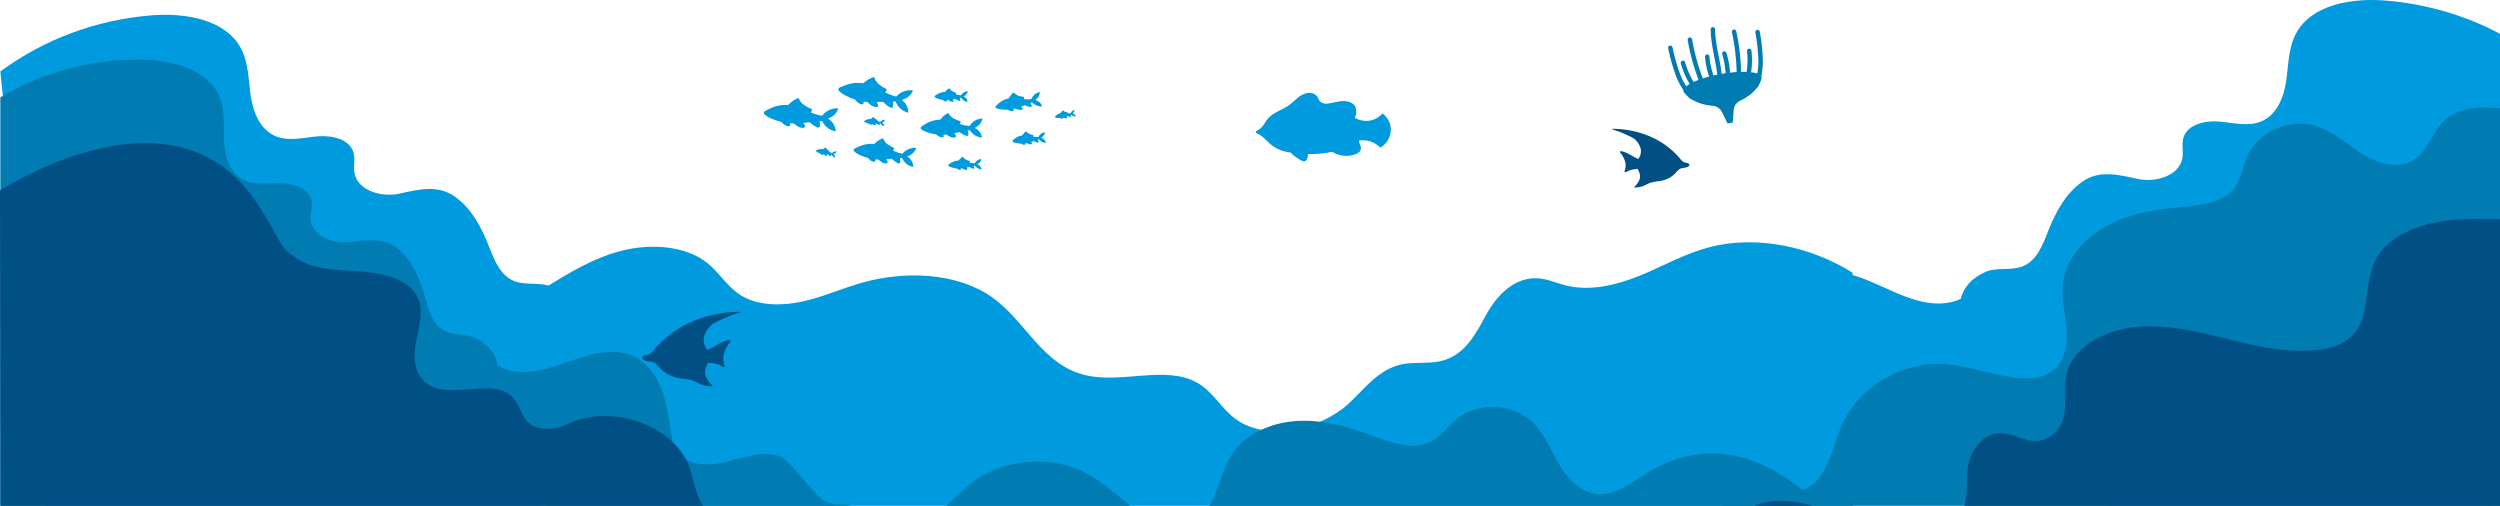 <svg width="1122" height="227" viewBox="0 0 1122 227" fill="none" xmlns="http://www.w3.org/2000/svg">
<g clip-path="url(#clip0_281_1182)">
<path d="M258.549 140.74C264.424 143.55 271.453 143.27 277.765 141.57C293.55 137.32 308.638 124.72 324.226 129.57C338.451 134.02 343.754 150.33 347.102 164.35C348.007 168.14 348.984 172.08 351.615 175.02C357.428 181.52 368.253 180.29 376.572 177.28C384.891 174.27 393.657 169.98 402.267 172.17C408.391 173.73 414.142 178.5 420.246 176.89C422.429 176.31 424.332 174.94 426.485 174.44C432.724 173.04 438.048 178.79 440.876 184.28C443.705 189.77 446.2 196.28 452.086 198.59L23.293 256.45L0.146 32.09C19.828 17.576 43.442 8.82 68.162 6.87C83.282 5.7 101.219 8.72 108.124 21.71C111.607 28.24 111.451 35.92 112.543 43.18C113.635 50.44 116.806 58.35 123.836 61.18C129.701 63.57 136.366 61.71 142.709 61.18C149.052 60.65 156.862 62.49 158.619 68.38C159.503 71.38 158.556 74.54 159.076 77.58C160.459 85.51 171.087 88.69 179.239 86.9C188.338 84.9 196.584 82.9 204.102 88.23C211.62 93.56 216.05 101.96 219.346 110.35C221.779 116.56 224.452 123.69 230.857 126.19C236.202 128.27 242.639 126.36 247.807 128.81C253.287 131.43 257.103 135.02 258.549 140.74Z" fill="#009ADE"/>
<path d="M879.995 134.1C874.13 136.92 867.101 136.64 860.789 134.94C845.004 130.69 829.916 118.09 814.328 122.94C800.103 127.39 794.8 143.7 791.452 157.72C790.547 161.5 789.559 165.45 786.928 168.39C781.126 174.89 770.343 173.66 761.972 170.65C753.601 167.64 744.887 163.34 736.277 165.54C730.152 167.09 724.391 171.87 718.288 170.25C716.114 169.68 714.211 168.31 712.048 167.81C705.809 166.41 700.485 172.15 697.657 177.64C694.829 183.13 692.333 189.64 686.447 191.96L1115.25 249.79L1138.39 25.44C1118.71 10.929 1095.1 2.176 1070.38 0.23C1055.27 -0.93 1037.33 2.09 1030.43 15.07C1026.95 21.61 1027.1 29.29 1026.01 36.55C1024.92 43.81 1021.75 51.71 1014.72 54.55C1008.85 56.93 1002.19 55.08 995.845 54.55C989.502 54.02 981.692 55.87 979.935 61.76C979.051 64.76 979.997 67.92 979.467 70.95C978.095 78.89 967.467 82.07 959.315 80.28C950.216 78.28 941.97 76.28 934.452 81.61C926.934 86.94 922.504 95.33 919.208 103.72C916.764 109.94 914.102 117.07 907.697 119.56C902.352 121.64 895.915 119.73 890.747 122.19C885.267 124.79 881.451 128.39 879.995 134.1Z" fill="#009ADE"/>
<path d="M766.86 111.03C755.879 113.95 746.292 119.49 735.966 123.71C725.64 127.93 713.63 130.87 702.597 128.07C698.5 127.07 694.642 125.22 690.368 124.92C679.304 124.13 671.339 133.24 666.847 141.51C662.355 149.78 657.488 159.44 646.819 162.01C641.173 163.37 635.007 162.34 629.298 163.49C618.535 165.67 612.473 174.59 605.069 181.31C592.425 192.8 568.674 198.36 554.585 188.09C547.919 183.24 544.498 175.75 537.094 171.67C523.035 163.9 503.424 172.27 487.109 168.37C467.59 163.7 460.561 144.24 445.192 133.37C429.594 122.37 406.177 121.37 386.742 126.92C377.778 129.48 369.366 133.29 360.205 135.31C351.044 137.33 340.51 137.31 332.857 132.76C326.368 128.88 323.02 122.42 317.259 117.88C307.557 110.28 292.199 109.24 279.325 112.45C266.452 115.66 255.409 122.45 244.729 129.09V246.89L831.424 251.28V122.41C813.32 110.94 788.645 105.23 766.86 111.03Z" fill="#009ADE"/>
<path d="M223.298 164.04C228.341 167.09 234.736 167.44 240.57 166.45C255.221 163.97 270.008 153.89 283.63 159.64C296.108 164.88 299.321 180.06 301.027 193C301.484 196.49 302.004 200.14 304.146 203C308.784 209.37 318.631 209.18 326.441 207.19C334.25 205.2 342.548 202.06 350.118 204.79C355.494 206.72 367.556 226.79 373.224 225.87C375.303 225.53 374.513 232.15 376.551 231.87C382.27 231.14 385.743 233.31 387.781 238.51C389.82 243.71 394.894 245.57 399.989 248.19H0.146V43.7C19.267 32.292 41.4 26.421 63.899 26.79C77.656 27.04 93.566 31.31 98.588 43.63C101.125 49.82 100.262 56.74 100.574 63.4C100.886 70.06 103.018 77.45 109.091 80.64C114.165 83.29 120.352 82.19 126.134 82.25C131.915 82.31 138.789 84.65 139.829 90.12C140.349 92.87 139.194 95.67 139.382 98.46C139.891 105.74 149.187 109.53 156.716 108.62C165.118 107.62 172.75 106.51 179.031 111.96C185.312 117.41 188.535 125.38 190.74 133.24C192.362 139.06 194.109 145.72 199.651 148.53C204.279 150.86 210.279 149.69 214.709 152.36C219.409 155.23 222.528 158.76 223.298 164.04Z" fill="#007CB2"/>
<path d="M1096.38 54.82C1091.18 60.02 1089.33 68.07 1082.99 71.9C1076.08 76.07 1066.86 73.33 1060.01 69.03C1053.17 64.73 1047.14 58.93 1039.36 56.55C1027.52 52.91 1013.37 59.21 1008.51 70.24C1006.51 74.82 1005.95 80.04 1002.97 84.1C997.706 91.28 987.245 92.18 978.146 93.01C966.708 94.01 954.999 96.09 945.006 101.63C935.013 107.17 926.851 116.71 925.748 127.75C925.062 134.58 927.059 141.38 927.547 148.22C928.036 155.06 926.508 162.77 920.768 166.81C916.608 169.7 911.159 170.09 906.064 169.65C894.574 168.65 883.634 163.99 872.113 163.4C852.865 162.4 833.638 174.18 826.359 191.4C821.888 201.99 820.058 215.95 808.911 219.92C803.347 221.92 797.191 220.5 791.233 220.66C784.644 220.947 778.297 223.132 773.016 226.932C767.735 230.732 763.763 235.972 761.618 241.97L1133.23 251.97V50.56C1120.6 47.82 1105.3 45.76 1096.38 54.82Z" fill="#007CB2"/>
<path d="M739.366 212.23C733.127 216.11 726.888 221.04 719.453 221.74C711.321 222.49 704.354 216.06 700.236 209.28C696.118 202.5 693.436 194.7 687.581 189.22C678.691 180.87 663.062 180.39 653.62 188.22C649.699 191.46 646.767 195.88 642.181 198.22C634.123 202.37 624.348 198.68 615.832 195.49C605.079 191.49 593.703 188.28 582.192 188.93C570.681 189.58 558.931 194.6 552.806 203.99C549.011 209.8 547.607 216.73 544.872 223.06C542.137 229.39 537.198 235.64 530.158 236.77C525.115 237.57 520.03 235.56 515.694 232.97C505.888 227.13 498.276 218.26 488.242 212.77C471.49 203.6 448.811 205.83 434.325 218.06C425.393 225.61 417.261 237.3 405.438 236.06C399.553 235.44 394.686 231.53 389.321 229.12C383.295 226.544 376.604 225.769 370.114 226.894C363.625 228.019 357.637 230.993 352.926 235.43L680.542 404.43L808.942 219.88C798.866 211.96 771.861 192.17 739.366 212.23Z" fill="#007CB2"/>
<path d="M1131.61 278.23L1122.82 98.42C1112.13 98.16 1101.27 97.92 1090.94 100.28C1080.61 102.64 1070.75 108.06 1066.33 116.28C1059.44 129.13 1066.02 147.35 1049.62 154.68C1047.53 155.58 1045.32 156.218 1043.06 156.58C1028.2 159.11 1013.25 155.52 998.861 151.96C985.624 148.68 971.939 145.36 958.255 146.78C944.57 148.2 930.771 155.65 927.673 167.03C925.593 174.59 928.484 182.64 925.115 190.14C924.025 192.549 922.215 194.592 919.915 196.01C911.711 201.01 905.69 194.67 898.432 194.41C889.427 194.09 883.874 202.93 883.094 210.53C882.314 218.13 883.677 226.42 878.935 232.9C872.904 241.07 859.281 242.76 848.301 240.23C837.32 237.7 827.784 231.99 817.313 228.23C806.842 224.47 794 222.85 784.62 228.3C777.986 232.16 774.43 238.75 768.96 243.74C758.437 253.33 740.208 256.08 726.42 250.17C723.414 248.88 720.004 247.17 716.915 248.32C714.981 249.03 713.796 250.68 712.548 252.11C705.394 260.24 691.283 263.34 680.313 259.18C673.668 256.64 667.242 251.66 660.191 253.18C656.032 254.09 652.996 257.11 648.93 258.18C639.405 260.66 630.285 251.61 620.386 252.58C616.081 253 612.389 255.26 608.459 256.79H608.396C606.605 257.458 604.686 257.751 602.767 257.649C600.848 257.547 598.974 257.053 597.27 256.2C559.835 237.43 541.461 252.44 534.754 252.75C526.903 253.11 519.489 255.75 512.127 258.04C509.215 258.96 506.127 259.85 503.059 259.46C496.685 258.65 493.004 252.91 487.368 250.27C473.195 243.63 453.843 258.54 440.294 251.03C437.07 249.24 434.856 246.44 432.266 244.03C425.871 238.03 415.982 234.28 406.738 236.14C400.208 237.46 394.863 241.31 388.988 244.07C383.113 246.83 375.47 248.41 369.927 245.18C365.134 242.38 363.501 236.84 358.863 233.85C348.6 227.22 332.545 237.25 321.262 231.93C312.475 227.79 312.267 217.45 309.273 209.32C302.628 191.24 274.958 180.91 254.94 190.21C251.768 191.771 248.239 192.541 244.677 192.45C233.509 191.94 234.903 182.73 229.61 177.82C220.896 169.76 203.26 179 192.633 172.82C185.645 168.74 185.354 160.14 186.799 153.06C188.244 145.98 190.574 138.28 186.57 131.95C181.974 124.67 170.972 122.41 161.291 121.79C151.61 121.17 141.014 121.17 133.319 116.1C124.543 110.32 127.808 110.52 116.047 92.2C81.805 38.81 14.485 76.65 0 85.4L0.291 277.3H582.421C582.657 277.612 582.918 277.906 583.201 278.18L1131.61 278.23Z" fill="#005085"/>
<path d="M790.609 34.64C790.11 32.11 781.854 31.47 772.162 33.22C762.471 34.97 755.015 38.44 755.525 40.97C755.615 41.33 755.827 41.65 756.128 41.88C757.396 43.5 760.869 46.8 768.606 47.48C769.489 47.545 770.338 47.832 771.068 48.313C771.798 48.794 772.384 49.452 772.765 50.22L775.334 55.42L776.498 55.21L777.663 54.99L778.1 49.26C778.164 48.417 778.456 47.605 778.946 46.903C779.437 46.202 780.109 45.635 780.897 45.26C787.874 41.93 789.871 37.64 790.432 35.69C790.613 35.369 790.676 34.999 790.609 34.64Z" fill="#007CB2"/>
<path d="M788.146 38.35C789.637 34.553 790.32 30.506 790.152 26.45C789.988 22.405 789.536 18.376 788.801 14.39" stroke="#007CB2" stroke-width="2" stroke-linecap="round" stroke-linejoin="round"/>
<path d="M759.269 43.55C756.45 40.526 754.29 36.99 752.916 33.15C751.554 29.32 750.456 25.409 749.63 21.44" stroke="#007CB2" stroke-width="2" stroke-linecap="round" stroke-linejoin="round"/>
<path d="M761.213 40.28C758.517 36.617 756.518 32.524 755.307 28.19" stroke="#007CB2" stroke-width="2" stroke-linecap="round" stroke-linejoin="round"/>
<path d="M764.905 39.55C761.874 32.57 759.699 25.274 758.427 17.81" stroke="#007CB2" stroke-width="2" stroke-linecap="round" stroke-linejoin="round"/>
<path d="M768.856 36.29C767.388 32.822 766.49 29.154 766.194 25.42" stroke="#007CB2" stroke-width="2" stroke-linecap="round" stroke-linejoin="round"/>
<path d="M784.121 36.15C785.256 31.796 785.576 27.282 785.067 22.82" stroke="#007CB2" stroke-width="2" stroke-linecap="round" stroke-linejoin="round"/>
<path d="M780.398 36.75C780.596 29.192 779.877 21.638 778.256 14.24" stroke="#007CB2" stroke-width="2" stroke-linecap="round" stroke-linejoin="round"/>
<path d="M775.49 35.09C775.559 31.345 775.015 27.613 773.878 24.03" stroke="#007CB2" stroke-width="2" stroke-linecap="round" stroke-linejoin="round"/>
<path d="M771.862 35.52C771.508 28 768.742 20.7 768.742 13.17" stroke="#007CB2" stroke-width="2" stroke-linecap="round" stroke-linejoin="round"/>
<path d="M371.57 53.23C372.684 52.885 373.693 52.282 374.509 51.475C375.324 50.668 375.922 49.681 376.249 48.6C374.67 48.512 373.097 48.859 371.716 49.6C370.632 50.175 369.697 50.978 368.981 51.95C367.246 51.674 365.557 51.176 363.958 50.47C364.123 49.984 364.314 49.507 364.53 49.04C363.223 48.551 361.985 47.902 360.849 47.11C359.708 46.305 358.842 45.191 358.364 43.91C356.595 44.625 355.016 45.715 353.747 47.1C351.145 46.923 348.539 47.377 346.167 48.42C345.22 48.84 344.316 49.35 343.38 49.8C343.234 49.874 343.108 49.981 343.014 50.111C342.919 50.241 342.858 50.391 342.836 50.548C342.813 50.706 342.83 50.866 342.885 51.016C342.94 51.166 343.031 51.301 343.151 51.41C344.066 52.165 345.098 52.779 346.208 53.23C347.667 53.864 349.181 54.376 350.731 54.76C350.951 55.024 351.187 55.275 351.439 55.51C352.087 56.129 352.926 56.529 353.83 56.65C354.026 56.682 354.227 56.65 354.402 56.56C354.725 56.35 354.683 55.88 354.589 55.51C354.585 55.46 354.585 55.41 354.589 55.36C355.026 55.36 355.453 55.41 355.889 55.41H356.326C356.839 55.898 357.404 56.334 358.01 56.71C358.773 57.193 359.679 57.421 360.589 57.36C360.788 57.356 360.98 57.285 361.13 57.16C361.4 56.9 361.265 56.45 361.13 56.16C360.995 55.87 360.766 55.48 360.569 55.16L363.397 54.87C364.297 55.73 365.323 56.458 366.444 57.03C366.623 57.157 366.834 57.235 367.056 57.256C367.277 57.277 367.5 57.241 367.702 57.15C367.849 57.008 367.958 56.834 368.018 56.642C368.078 56.45 368.087 56.246 368.045 56.05C368.001 55.506 367.921 54.965 367.806 54.43C368.211 54.43 368.617 54.38 369.012 54.38C369.466 55.345 370.109 56.218 370.905 56.95C372.065 57.983 373.508 58.677 375.064 58.95C375.026 57.791 374.687 56.66 374.076 55.661C373.466 54.662 372.604 53.826 371.57 53.23Z" fill="#009ADE"/>
<path d="M404.711 44.84C405.849 44.58 406.904 44.056 407.783 43.313C408.662 42.571 409.339 41.632 409.754 40.58C408.188 40.361 406.59 40.576 405.147 41.2C404.027 41.697 403.033 42.424 402.236 43.33C400.528 42.926 398.884 42.304 397.349 41.48C397.557 41.007 397.785 40.547 398.035 40.1C396.773 39.511 395.595 38.769 394.531 37.89C393.456 37.007 392.684 35.832 392.316 34.52C390.489 35.09 388.823 36.059 387.449 37.35C384.871 36.972 382.235 37.227 379.785 38.09C378.808 38.43 377.862 38.88 376.895 39.25C376.742 39.312 376.608 39.409 376.502 39.532C376.396 39.654 376.323 39.799 376.287 39.955C376.251 40.11 376.255 40.272 376.297 40.426C376.34 40.58 376.42 40.722 376.531 40.84C377.374 41.641 378.338 42.315 379.39 42.84C380.795 43.58 382.263 44.202 383.778 44.7C383.973 44.985 384.188 45.255 384.423 45.51C385.016 46.176 385.82 46.636 386.711 46.82C386.902 46.865 387.103 46.847 387.283 46.77C387.626 46.59 387.616 46.12 387.553 45.77V45.61C387.979 45.67 388.406 45.72 388.843 45.75H389.279C389.751 46.274 390.277 46.75 390.85 47.17C391.571 47.707 392.454 48.005 393.366 48.02C393.563 48.031 393.759 47.974 393.917 47.86C394.219 47.61 394.115 47.16 393.969 46.81C393.824 46.46 393.667 46.1 393.491 45.75L396.34 45.68C397.163 46.605 398.127 47.404 399.199 48.05C399.574 48.28 400.063 48.49 400.437 48.28C400.596 48.148 400.72 47.981 400.796 47.793C400.872 47.604 400.899 47.401 400.874 47.2C400.87 46.655 400.835 46.111 400.77 45.57C401.175 45.57 401.581 45.57 401.976 45.57C402.346 46.566 402.915 47.483 403.65 48.27C404.714 49.397 406.093 50.206 407.622 50.6C407.658 49.485 407.412 48.378 406.905 47.375C406.397 46.372 405.645 45.502 404.711 44.84Z" fill="#009ADE"/>
<path d="M407.164 70.16C408.108 69.895 408.969 69.412 409.674 68.753C410.379 68.094 410.906 67.279 411.209 66.38C409.886 66.261 408.555 66.508 407.372 67.09C406.453 67.554 405.651 68.206 405.022 69C403.58 68.727 402.182 68.273 400.863 67.65C401.015 67.245 401.188 66.848 401.383 66.46C400.297 66.018 399.274 65.447 398.336 64.76C397.397 64.06 396.698 63.106 396.329 62.02C394.823 62.577 393.471 63.46 392.377 64.6C390.198 64.39 387.999 64.71 385.982 65.53C385.171 65.86 384.402 66.27 383.611 66.63C383.485 66.686 383.375 66.771 383.29 66.878C383.206 66.985 383.15 67.109 383.127 67.242C383.105 67.374 383.116 67.509 383.161 67.636C383.205 67.763 383.282 67.878 383.383 67.97C384.118 68.624 384.957 69.16 385.868 69.56C387.075 70.124 388.331 70.586 389.622 70.94C389.802 71.171 389.997 71.391 390.204 71.6C390.733 72.13 391.426 72.481 392.18 72.6C392.342 72.631 392.51 72.61 392.658 72.54C392.939 72.37 392.918 71.97 392.845 71.67C392.845 71.62 392.845 71.58 392.845 71.53C393.209 71.53 393.573 71.59 393.885 71.6H394.249C394.671 72.019 395.134 72.398 395.632 72.73C396.264 73.147 397.019 73.358 397.785 73.33C397.951 73.332 398.112 73.279 398.242 73.18C398.471 72.96 398.367 72.58 398.242 72.29C398.117 72 397.951 71.71 397.795 71.43L400.176 71.24C400.911 71.981 401.756 72.615 402.682 73.12C402.809 73.25 402.978 73.335 403.161 73.36C403.345 73.385 403.531 73.35 403.691 73.258C403.85 73.167 403.972 73.026 404.036 72.859C404.1 72.692 404.104 72.509 404.045 72.34C404.023 71.881 403.971 71.423 403.889 70.97H404.928C405.277 71.793 405.793 72.541 406.447 73.17C407.393 74.065 408.582 74.686 409.878 74.96C409.87 74.007 409.618 73.071 409.144 72.234C408.671 71.397 407.991 70.685 407.164 70.16Z" fill="#009ADE"/>
<path d="M437.444 57.41C438.344 57.03 439.134 56.444 439.745 55.703C440.356 54.962 440.769 54.089 440.949 53.16C439.766 53.196 438.613 53.524 437.601 54.112C436.588 54.701 435.75 55.53 435.167 56.52C433.693 56.437 432.238 56.161 430.841 55.7C430.945 55.28 431.049 54.87 431.195 54.46C430.06 54.154 428.97 53.71 427.951 53.14C426.924 52.567 426.101 51.71 425.59 50.68C424.176 51.406 422.953 52.431 422.013 53.68C419.817 53.738 417.672 54.326 415.774 55.39C415.025 55.82 414.318 56.33 413.569 56.78C413.456 56.856 413.363 56.958 413.299 57.077C413.235 57.195 413.201 57.327 413.201 57.46C413.201 57.593 413.235 57.725 413.299 57.843C413.363 57.962 413.456 58.063 413.569 58.14C414.393 58.689 415.297 59.117 416.252 59.41C417.529 59.819 418.841 60.12 420.172 60.31C420.373 60.521 420.592 60.715 420.828 60.89C421.42 61.347 422.149 61.61 422.907 61.64C423.07 61.652 423.231 61.609 423.365 61.52C423.625 61.31 423.542 60.93 423.427 60.63C423.43 60.587 423.43 60.543 423.427 60.5L424.467 60.44L424.831 60.39C425.303 60.755 425.811 61.073 426.349 61.34C427.031 61.676 427.808 61.792 428.564 61.67C428.729 61.654 428.881 61.579 428.99 61.46C429.198 61.22 429.042 60.85 428.876 60.59C428.71 60.33 428.512 60.04 428.314 59.78L430.654 59.31C431.48 59.955 432.402 60.478 433.389 60.86C433.547 60.948 433.726 60.994 433.909 60.994C434.091 60.994 434.271 60.948 434.429 60.86C434.541 60.73 434.617 60.574 434.65 60.408C434.682 60.242 434.671 60.071 434.616 59.91C434.527 59.461 434.413 59.017 434.273 58.58C434.606 58.53 434.938 58.47 435.313 58.44C435.766 59.217 436.378 59.897 437.112 60.44C438.169 61.21 439.43 61.678 440.751 61.79C440.613 60.856 440.239 59.969 439.663 59.205C439.086 58.442 438.325 57.826 437.444 57.41Z" fill="#009ADE"/>
<path d="M464.667 44.87C465.279 44.471 465.781 43.935 466.129 43.308C466.477 42.681 466.661 41.981 466.664 41.27C465.69 41.481 464.798 41.949 464.085 42.62C463.537 43.152 463.118 43.794 462.858 44.5C461.761 44.645 460.648 44.645 459.551 44.5C459.551 44.18 459.551 43.86 459.634 43.5C458.754 43.423 457.887 43.238 457.055 42.95C456.22 42.655 455.495 42.125 454.976 41.43C454.032 42.159 453.274 43.086 452.761 44.14C451.151 44.468 449.653 45.18 448.404 46.21C447.905 46.62 447.458 47.09 446.969 47.51C446.897 47.58 446.843 47.665 446.811 47.758C446.779 47.851 446.77 47.95 446.786 48.048C446.801 48.145 446.839 48.237 446.898 48.318C446.957 48.398 447.035 48.464 447.125 48.51C447.807 48.812 448.533 49.011 449.277 49.1C450.279 49.243 451.292 49.297 452.303 49.26C452.478 49.392 452.666 49.506 452.865 49.6C453.368 49.868 453.949 49.97 454.518 49.89C454.644 49.878 454.761 49.825 454.851 49.74C455.007 49.55 454.851 49.28 454.768 49.08C454.747 49.052 454.729 49.022 454.716 48.99L455.506 48.8L455.766 48.71C456.163 48.927 456.585 49.098 457.024 49.22C457.571 49.395 458.162 49.395 458.709 49.22C458.829 49.187 458.933 49.112 459 49.01C459.114 48.8 459 48.56 458.782 48.38C458.563 48.2 458.439 48.03 458.251 47.86L459.915 47.21C460.617 47.575 461.37 47.841 462.151 48C462.283 48.044 462.425 48.055 462.563 48.033C462.701 48.01 462.831 47.954 462.941 47.87C463.005 47.758 463.038 47.633 463.038 47.505C463.038 47.377 463.005 47.252 462.941 47.14C462.819 46.817 462.673 46.503 462.504 46.2C462.743 46.11 462.993 46.03 463.232 45.96C463.676 46.475 464.225 46.897 464.844 47.2C465.731 47.639 466.731 47.823 467.724 47.73C467.497 47.049 467.099 46.432 466.566 45.934C466.033 45.435 465.381 45.07 464.667 44.87Z" fill="#009ADE"/>
<path d="M432.516 43.23C433.004 43.025 433.431 42.708 433.761 42.307C434.091 41.906 434.314 41.433 434.409 40.93C433.77 40.95 433.147 41.127 432.6 41.446C432.054 41.765 431.602 42.214 431.289 42.75C430.489 42.703 429.699 42.555 428.939 42.31C429.002 42.08 429.054 41.86 429.137 41.64C428.522 41.476 427.931 41.238 427.38 40.93C426.821 40.624 426.374 40.16 426.1 39.6C425.332 39.999 424.67 40.564 424.166 41.25C422.983 41.28 421.826 41.6 420.808 42.18C420.402 42.41 420.017 42.69 419.612 42.93C419.55 42.971 419.499 43.027 419.464 43.091C419.428 43.156 419.41 43.227 419.41 43.3C419.41 43.373 419.428 43.444 419.464 43.509C419.499 43.573 419.55 43.629 419.612 43.67C420.054 43.968 420.542 44.197 421.057 44.35C421.735 44.57 422.43 44.734 423.137 44.84C423.247 44.951 423.365 45.055 423.49 45.15C423.811 45.401 424.21 45.542 424.624 45.55C424.715 45.557 424.806 45.536 424.884 45.49C425.019 45.38 424.977 45.17 424.884 45.01V44.94H425.477H425.674C425.926 45.143 426.202 45.318 426.496 45.46C426.863 45.643 427.283 45.706 427.691 45.64C427.78 45.627 427.861 45.584 427.92 45.52C428.035 45.39 427.92 45.19 427.858 45.05C427.795 44.91 427.66 44.75 427.556 44.61L428.814 44.36C429.264 44.707 429.765 44.987 430.301 45.19C430.378 45.255 430.476 45.292 430.578 45.295C430.68 45.298 430.78 45.267 430.86 45.206C430.941 45.145 430.996 45.059 431.018 44.963C431.039 44.867 431.025 44.767 430.977 44.68C430.922 44.44 430.859 44.2 430.79 43.96L431.331 43.88C431.581 44.297 431.913 44.664 432.308 44.96C432.883 45.376 433.568 45.625 434.284 45.68C434.225 45.163 434.032 44.667 433.723 44.24C433.414 43.812 433 43.465 432.516 43.23Z" fill="#009ADE"/>
<path d="M467.341 61.81C467.802 61.554 468.189 61.193 468.468 60.759C468.748 60.324 468.911 59.83 468.943 59.32C468.31 59.412 467.713 59.658 467.208 60.037C466.704 60.415 466.309 60.912 466.062 61.48C465.264 61.515 464.464 61.455 463.681 61.3C463.681 61.07 463.743 60.84 463.795 60.61C463.162 60.517 462.543 60.345 461.955 60.1C461.368 59.852 460.872 59.441 460.53 58.92C459.817 59.403 459.227 60.036 458.804 60.77C457.635 60.941 456.527 61.387 455.581 62.07C455.206 62.35 454.853 62.66 454.541 62.95C454.484 62.996 454.439 63.055 454.411 63.121C454.382 63.187 454.37 63.259 454.377 63.33C454.383 63.402 454.406 63.471 454.446 63.532C454.485 63.592 454.539 63.643 454.603 63.68C455.079 63.934 455.596 64.11 456.132 64.2C456.844 64.343 457.568 64.427 458.295 64.45C458.416 64.549 458.545 64.639 458.679 64.72C459.031 64.93 459.442 65.028 459.854 65C459.946 64.99 460.032 64.955 460.104 64.9C460.218 64.78 460.104 64.57 460.104 64.42V64.36C460.291 64.36 460.489 64.3 460.686 64.25H460.873C461.152 64.416 461.448 64.554 461.757 64.66C462.143 64.801 462.566 64.818 462.964 64.71C463.051 64.688 463.127 64.639 463.182 64.57C463.276 64.42 463.182 64.24 463.057 64.1L462.704 63.71L463.931 63.31C464.417 63.606 464.946 63.832 465.501 63.98C465.698 64.03 465.938 64.06 466.073 63.91C466.117 63.83 466.141 63.741 466.141 63.65C466.141 63.559 466.117 63.47 466.073 63.39C465.996 63.154 465.902 62.923 465.792 62.7L466.333 62.56C466.609 62.954 466.962 63.294 467.373 63.56C468 63.919 468.723 64.093 469.452 64.06C469.327 63.544 469.068 63.066 468.699 62.673C468.33 62.279 467.863 61.982 467.341 61.81Z" fill="#009ADE"/>
<path d="M374.107 69.13C374.427 69.065 374.726 68.925 374.976 68.723C375.227 68.521 375.421 68.262 375.542 67.97C375.106 67.9 374.659 67.952 374.253 68.12C373.936 68.25 373.656 68.449 373.432 68.7C372.956 68.571 372.498 68.386 372.069 68.15C372.132 68.02 372.204 67.89 372.277 67.77C371.927 67.599 371.602 67.383 371.31 67.13C371.012 66.88 370.802 66.549 370.707 66.18C370.196 66.331 369.727 66.591 369.334 66.94C368.618 66.822 367.882 66.877 367.192 67.1L366.371 67.41C366.327 67.426 366.288 67.451 366.258 67.485C366.227 67.519 366.206 67.559 366.195 67.603C366.185 67.647 366.186 67.692 366.199 67.735C366.211 67.778 366.235 67.818 366.267 67.85C366.491 68.087 366.755 68.286 367.047 68.44C367.436 68.655 367.843 68.839 368.263 68.99C368.316 69.068 368.375 69.142 368.44 69.21C368.596 69.403 368.816 69.537 369.064 69.59C369.118 69.61 369.177 69.61 369.23 69.59C369.324 69.54 369.324 69.41 369.314 69.31C369.309 69.294 369.309 69.276 369.314 69.26L369.667 69.31H369.792C369.922 69.461 370.068 69.599 370.229 69.72C370.427 69.872 370.671 69.96 370.925 69.97C370.976 69.985 371.031 69.985 371.081 69.97C371.165 69.9 371.081 69.77 371.081 69.67C371.081 69.57 370.998 69.47 370.946 69.37H371.747C371.971 69.632 372.234 69.861 372.527 70.05C372.631 70.12 372.766 70.18 372.87 70.12C372.915 70.083 372.95 70.037 372.974 69.985C372.997 69.933 373.008 69.877 373.005 69.82C373.005 69.67 373.005 69.52 373.005 69.37H373.338C373.436 69.653 373.592 69.915 373.795 70.14C374.069 70.453 374.43 70.685 374.835 70.81C374.867 70.494 374.817 70.175 374.69 69.882C374.563 69.589 374.363 69.331 374.107 69.13Z" fill="#009ADE"/>
<path d="M395.861 55.05C396.171 54.95 396.451 54.778 396.676 54.55C396.901 54.321 397.064 54.043 397.151 53.74C396.758 53.72 396.367 53.797 396.014 53.963C395.661 54.129 395.358 54.38 395.134 54.69C394.645 54.621 394.169 54.487 393.719 54.29L393.875 53.9C393.509 53.762 393.16 53.584 392.835 53.37C392.51 53.15 392.263 52.84 392.128 52.48C391.635 52.685 391.198 52.997 390.849 53.39C390.132 53.348 389.415 53.486 388.77 53.79C388.499 53.91 388.25 54.05 387.99 54.18C387.948 54.2 387.912 54.23 387.885 54.267C387.859 54.304 387.842 54.347 387.837 54.391C387.832 54.436 387.838 54.481 387.856 54.523C387.873 54.565 387.902 54.601 387.938 54.63C388.191 54.836 388.475 55.004 388.78 55.13C389.191 55.299 389.615 55.436 390.049 55.54L390.257 55.75C390.439 55.916 390.672 56.022 390.922 56.05C390.976 56.07 391.035 56.07 391.088 56.05C391.172 55.99 391.161 55.86 391.088 55.76C391.016 55.66 391.088 55.76 391.088 55.71H391.567C391.714 55.845 391.874 55.965 392.045 56.07C392.262 56.202 392.517 56.265 392.773 56.25C392.827 56.247 392.879 56.226 392.919 56.19C392.991 56.11 392.919 55.99 392.919 55.89C392.919 55.79 392.815 55.7 392.752 55.61L393.543 55.52C393.796 55.759 394.087 55.959 394.406 56.11C394.459 56.142 394.52 56.159 394.582 56.159C394.645 56.159 394.706 56.142 394.759 56.11C394.853 56.05 394.853 55.91 394.842 55.8C394.833 55.648 394.809 55.497 394.769 55.35H395.113C395.27 55.677 395.507 55.962 395.804 56.182C396.101 56.401 396.449 56.548 396.818 56.61C396.804 56.294 396.71 55.987 396.543 55.715C396.376 55.443 396.142 55.214 395.861 55.05Z" fill="#009ADE"/>
<path d="M481.39 50.94C481.657 50.761 481.874 50.521 482.023 50.242C482.171 49.963 482.247 49.654 482.242 49.34C481.812 49.436 481.419 49.648 481.109 49.95C480.869 50.191 480.691 50.482 480.589 50.8C480.099 50.86 479.603 50.86 479.112 50.8V50.37C478.723 50.342 478.339 50.268 477.968 50.15C477.594 50.027 477.267 49.797 477.033 49.49C476.62 49.822 476.289 50.239 476.065 50.71C475.359 50.869 474.704 51.196 474.163 51.66C473.944 51.85 473.747 52.06 473.539 52.25C473.503 52.28 473.476 52.318 473.46 52.361C473.444 52.404 473.439 52.449 473.447 52.494C473.454 52.539 473.473 52.581 473.502 52.617C473.53 52.654 473.568 52.682 473.611 52.7C473.916 52.825 474.238 52.906 474.568 52.94C475.013 52.996 475.462 53.013 475.909 52.99L476.159 53.14C476.387 53.25 476.645 53.289 476.897 53.25C476.953 53.244 477.004 53.219 477.043 53.18C477.116 53.1 477.043 52.98 477.043 52.89C477.16 52.87 477.275 52.84 477.386 52.8H477.5C477.68 52.89 477.868 52.964 478.062 53.02C478.306 53.095 478.567 53.095 478.811 53.02C478.837 53.012 478.862 52.999 478.884 52.982C478.905 52.965 478.923 52.944 478.935 52.92C478.987 52.83 478.936 52.72 478.842 52.64L478.603 52.42L479.331 52.11C479.656 52.278 480.007 52.392 480.37 52.45C480.495 52.45 480.641 52.45 480.714 52.38C480.742 52.331 480.757 52.276 480.757 52.22C480.757 52.164 480.742 52.109 480.714 52.06C480.651 51.92 480.589 51.78 480.516 51.65L480.828 51.54C481.033 51.76 481.28 51.941 481.556 52.07C481.952 52.258 482.396 52.331 482.835 52.28C482.737 51.955 482.551 51.66 482.298 51.425C482.044 51.19 481.731 51.023 481.39 50.94Z" fill="#009ADE"/>
<path d="M438.651 73.73C439.13 73.509 439.545 73.178 439.861 72.766C440.176 72.355 440.382 71.876 440.46 71.37C439.742 71.421 439.053 71.667 438.474 72.08C438.037 72.407 437.682 72.824 437.434 73.3C436.634 73.276 435.84 73.152 435.074 72.93C435.074 72.7 435.178 72.48 435.24 72.25C434.62 72.11 434.022 71.891 433.462 71.6C432.895 71.307 432.432 70.858 432.131 70.31C431.383 70.74 430.743 71.324 430.259 72.02C429.083 72.079 427.942 72.423 426.942 73.02C426.536 73.26 426.162 73.55 425.767 73.8C425.705 73.841 425.654 73.897 425.619 73.961C425.584 74.026 425.565 74.097 425.565 74.17C425.565 74.243 425.584 74.314 425.619 74.379C425.654 74.443 425.705 74.499 425.767 74.54C426.218 74.825 426.713 75.041 427.233 75.18C427.934 75.376 428.651 75.516 429.375 75.6C429.49 75.704 429.611 75.801 429.739 75.89C430.067 76.133 430.47 76.263 430.883 76.26C430.972 76.264 431.06 76.24 431.133 76.19C431.268 76.07 431.216 75.86 431.133 75.71V75.64C431.328 75.631 431.522 75.611 431.715 75.58H431.913C432.175 75.768 432.457 75.929 432.755 76.06C433.129 76.235 433.554 76.284 433.961 76.2C434.049 76.187 434.13 76.144 434.19 76.08C434.294 75.95 434.19 75.75 434.107 75.61C434.023 75.47 433.899 75.32 433.784 75.19L435.043 74.89C435.502 75.223 436.01 75.489 436.55 75.68C436.737 75.74 436.977 75.79 437.122 75.68C437.179 75.607 437.217 75.521 437.231 75.43C437.246 75.339 437.237 75.247 437.205 75.16C437.152 74.919 437.083 74.682 436.997 74.45L437.538 74.35C437.809 74.749 438.163 75.09 438.578 75.35C439.165 75.748 439.857 75.981 440.574 76.02C440.474 75.516 440.246 75.043 439.91 74.644C439.575 74.245 439.142 73.931 438.651 73.73Z" fill="#009ADE"/>
<path d="M332.004 139.92C324.986 139.954 318.044 141.313 311.571 143.92C304.441 146.802 298.175 151.353 293.342 157.16C292.804 157.969 292.05 158.625 291.159 159.06C290.566 159.28 289.901 159.28 289.297 159.47C288.988 159.535 288.708 159.693 288.499 159.921C288.289 160.15 288.161 160.437 288.133 160.74C288.428 161.117 288.8 161.432 289.225 161.667C289.65 161.903 290.121 162.053 290.608 162.11C291.555 162.179 292.488 162.367 293.384 162.67C294.444 163.29 295.364 164.11 296.088 165.08C298.286 167.446 301.23 169.054 304.469 169.66C306.486 170.03 308.628 170.01 310.51 170.66C311.613 171.06 312.59 171.66 313.63 172.13C315.604 173.075 317.805 173.493 320.004 173.34C318.895 172.355 317.954 171.207 317.217 169.94C316.482 168.661 316.232 167.176 316.51 165.74C316.831 164.693 317.278 163.687 317.841 162.74C319.102 162.818 320.352 163.012 321.574 163.32C321.956 163.408 322.328 163.529 322.687 163.68C323.292 163.938 323.873 164.246 324.424 164.6C324.519 164.663 324.633 164.695 324.749 164.692C324.864 164.689 324.976 164.651 325.068 164.584C325.161 164.516 325.228 164.422 325.262 164.316C325.295 164.209 325.293 164.095 325.255 163.99C324.857 162.976 324.639 161.904 324.611 160.82C324.629 160.173 324.717 159.53 324.871 158.9C325.362 156.885 326.354 155.015 327.762 153.45C327.84 153.368 327.89 153.264 327.904 153.153C327.918 153.042 327.895 152.93 327.838 152.832C327.782 152.735 327.695 152.657 327.589 152.61C327.484 152.563 327.366 152.549 327.252 152.57C325.36 152.97 323.557 153.692 321.928 154.7C320.478 155.585 318.974 156.386 317.425 157.1C317.259 156.85 317.082 156.59 316.926 156.33C316.029 154.906 315.662 153.231 315.886 151.58C316.086 150.581 316.459 149.621 316.989 148.74C317.667 147.476 318.613 146.362 319.765 145.47C320.708 144.821 321.723 144.274 322.791 143.84C325.73 142.379 328.804 141.184 331.973 140.27C332.007 140.255 332.037 140.232 332.059 140.203C332.08 140.174 332.093 140.14 332.097 140.104C332.1 140.068 332.093 140.032 332.077 140C332.06 139.967 332.035 139.94 332.004 139.92Z" fill="#005085"/>
<path d="M723.789 57.8C729.303 57.828 734.759 58.898 739.844 60.95C745.443 63.216 750.365 66.791 754.163 71.35C754.589 71.989 755.185 72.507 755.889 72.85C756.346 73.02 756.866 73.02 757.345 73.16C757.823 73.3 758.281 73.69 758.26 74.16C758.027 74.456 757.736 74.704 757.402 74.89C757.067 75.075 756.698 75.194 756.315 75.24C755.571 75.296 754.837 75.444 754.132 75.68C753.311 76.171 752.603 76.817 752.052 77.58C750.325 79.436 748.013 80.697 745.47 81.17C743.865 81.321 742.276 81.595 740.718 81.99C739.854 82.3 739.075 82.78 738.232 83.14C736.689 83.9 734.961 84.245 733.231 84.14C734.1 83.366 734.837 82.465 735.414 81.47C736 80.464 736.198 79.293 735.976 78.16C735.727 77.34 735.378 76.551 734.936 75.81C733.946 75.87 732.964 76.02 732.004 76.26C731.705 76.336 731.413 76.433 731.13 76.55C730.654 76.75 730.198 76.991 729.768 77.27C729.692 77.318 729.603 77.341 729.513 77.338C729.423 77.335 729.336 77.305 729.264 77.253C729.192 77.2 729.139 77.127 729.112 77.044C729.085 76.962 729.085 76.873 729.113 76.79C729.432 75.995 729.601 75.152 729.612 74.3C729.603 73.791 729.537 73.285 729.414 72.79C729.028 71.209 728.251 69.74 727.147 68.51C727.089 68.445 727.053 68.365 727.044 68.279C727.034 68.194 727.052 68.108 727.095 68.033C727.138 67.958 727.204 67.897 727.284 67.859C727.364 67.821 727.454 67.807 727.543 67.82C729.022 68.131 730.432 68.697 731.702 69.49C732.841 70.186 734.022 70.817 735.238 71.38C735.38 71.183 735.512 70.98 735.633 70.77C736.331 69.65 736.606 68.333 736.413 67.04C736.255 66.256 735.963 65.502 735.55 64.81C735.012 63.819 734.268 62.944 733.366 62.24C732.626 61.727 731.827 61.297 730.985 60.96C728.676 59.815 726.264 58.874 723.778 58.15C723.73 58.149 723.684 58.129 723.651 58.095C723.618 58.061 723.6 58.016 723.602 57.97C723.603 57.924 723.623 57.88 723.659 57.848C723.694 57.816 723.74 57.799 723.789 57.8Z" fill="#005085"/>
<path d="M564.088 58.68C564.996 58.226 565.802 57.604 566.459 56.85C567.437 55.74 568.061 54.39 569.007 53.26C571.388 50.43 575.402 49.44 578.449 47.26C579.832 46.26 580.996 45.05 582.307 43.98C583.566 42.844 585.128 42.065 586.82 41.73C587.668 41.578 588.543 41.664 589.342 41.978C590.14 42.292 590.827 42.82 591.322 43.5C591.612 44.193 591.959 44.862 592.362 45.5C592.856 45.934 593.451 46.246 594.097 46.412C594.743 46.577 595.422 46.59 596.074 46.45C598.248 46.2 600.358 45.45 602.542 45.35C604.726 45.25 607.19 45.95 608.22 47.81C608.572 48.617 608.738 49.489 608.707 50.364C608.677 51.239 608.45 52.097 608.043 52.88C610.044 54.025 612.393 54.476 614.698 54.16C616.956 53.756 618.995 52.602 620.459 50.9C621.706 51.815 622.698 53.012 623.348 54.385C623.997 55.758 624.283 57.265 624.181 58.77C624.087 60.296 623.607 61.777 622.782 63.084C621.958 64.391 620.814 65.485 619.45 66.27C618.259 65.007 616.756 64.052 615.081 63.493C613.406 62.934 611.612 62.788 609.863 63.07C609.977 64.4 610.903 65.5 610.778 66.83C610.674 68 609.488 68.83 608.344 69.21C606.636 69.836 604.797 70.064 602.979 69.877C601.161 69.689 599.415 69.091 597.884 68.13C594.368 68.896 590.766 69.232 587.163 69.13C586.976 69.768 586.827 70.416 586.716 71.07C586.657 71.362 586.522 71.636 586.324 71.865C586.125 72.094 585.87 72.271 585.582 72.38C585.034 72.45 584.478 72.321 584.022 72.02C582.21 71.069 580.559 69.858 579.125 68.43C575.628 68.08 572.344 66.648 569.766 64.35C568.092 62.85 566.646 60.97 564.567 60.1C564.205 60.005 563.885 59.802 563.652 59.52C563.537 59.23 563.714 58.64 564.088 58.68Z" fill="#009ADE"/>
</g>
<defs>
<clipPath id="clip0_281_1182">
<rect width="1122" height="227" fill="white"/>
</clipPath>
</defs>
</svg>

